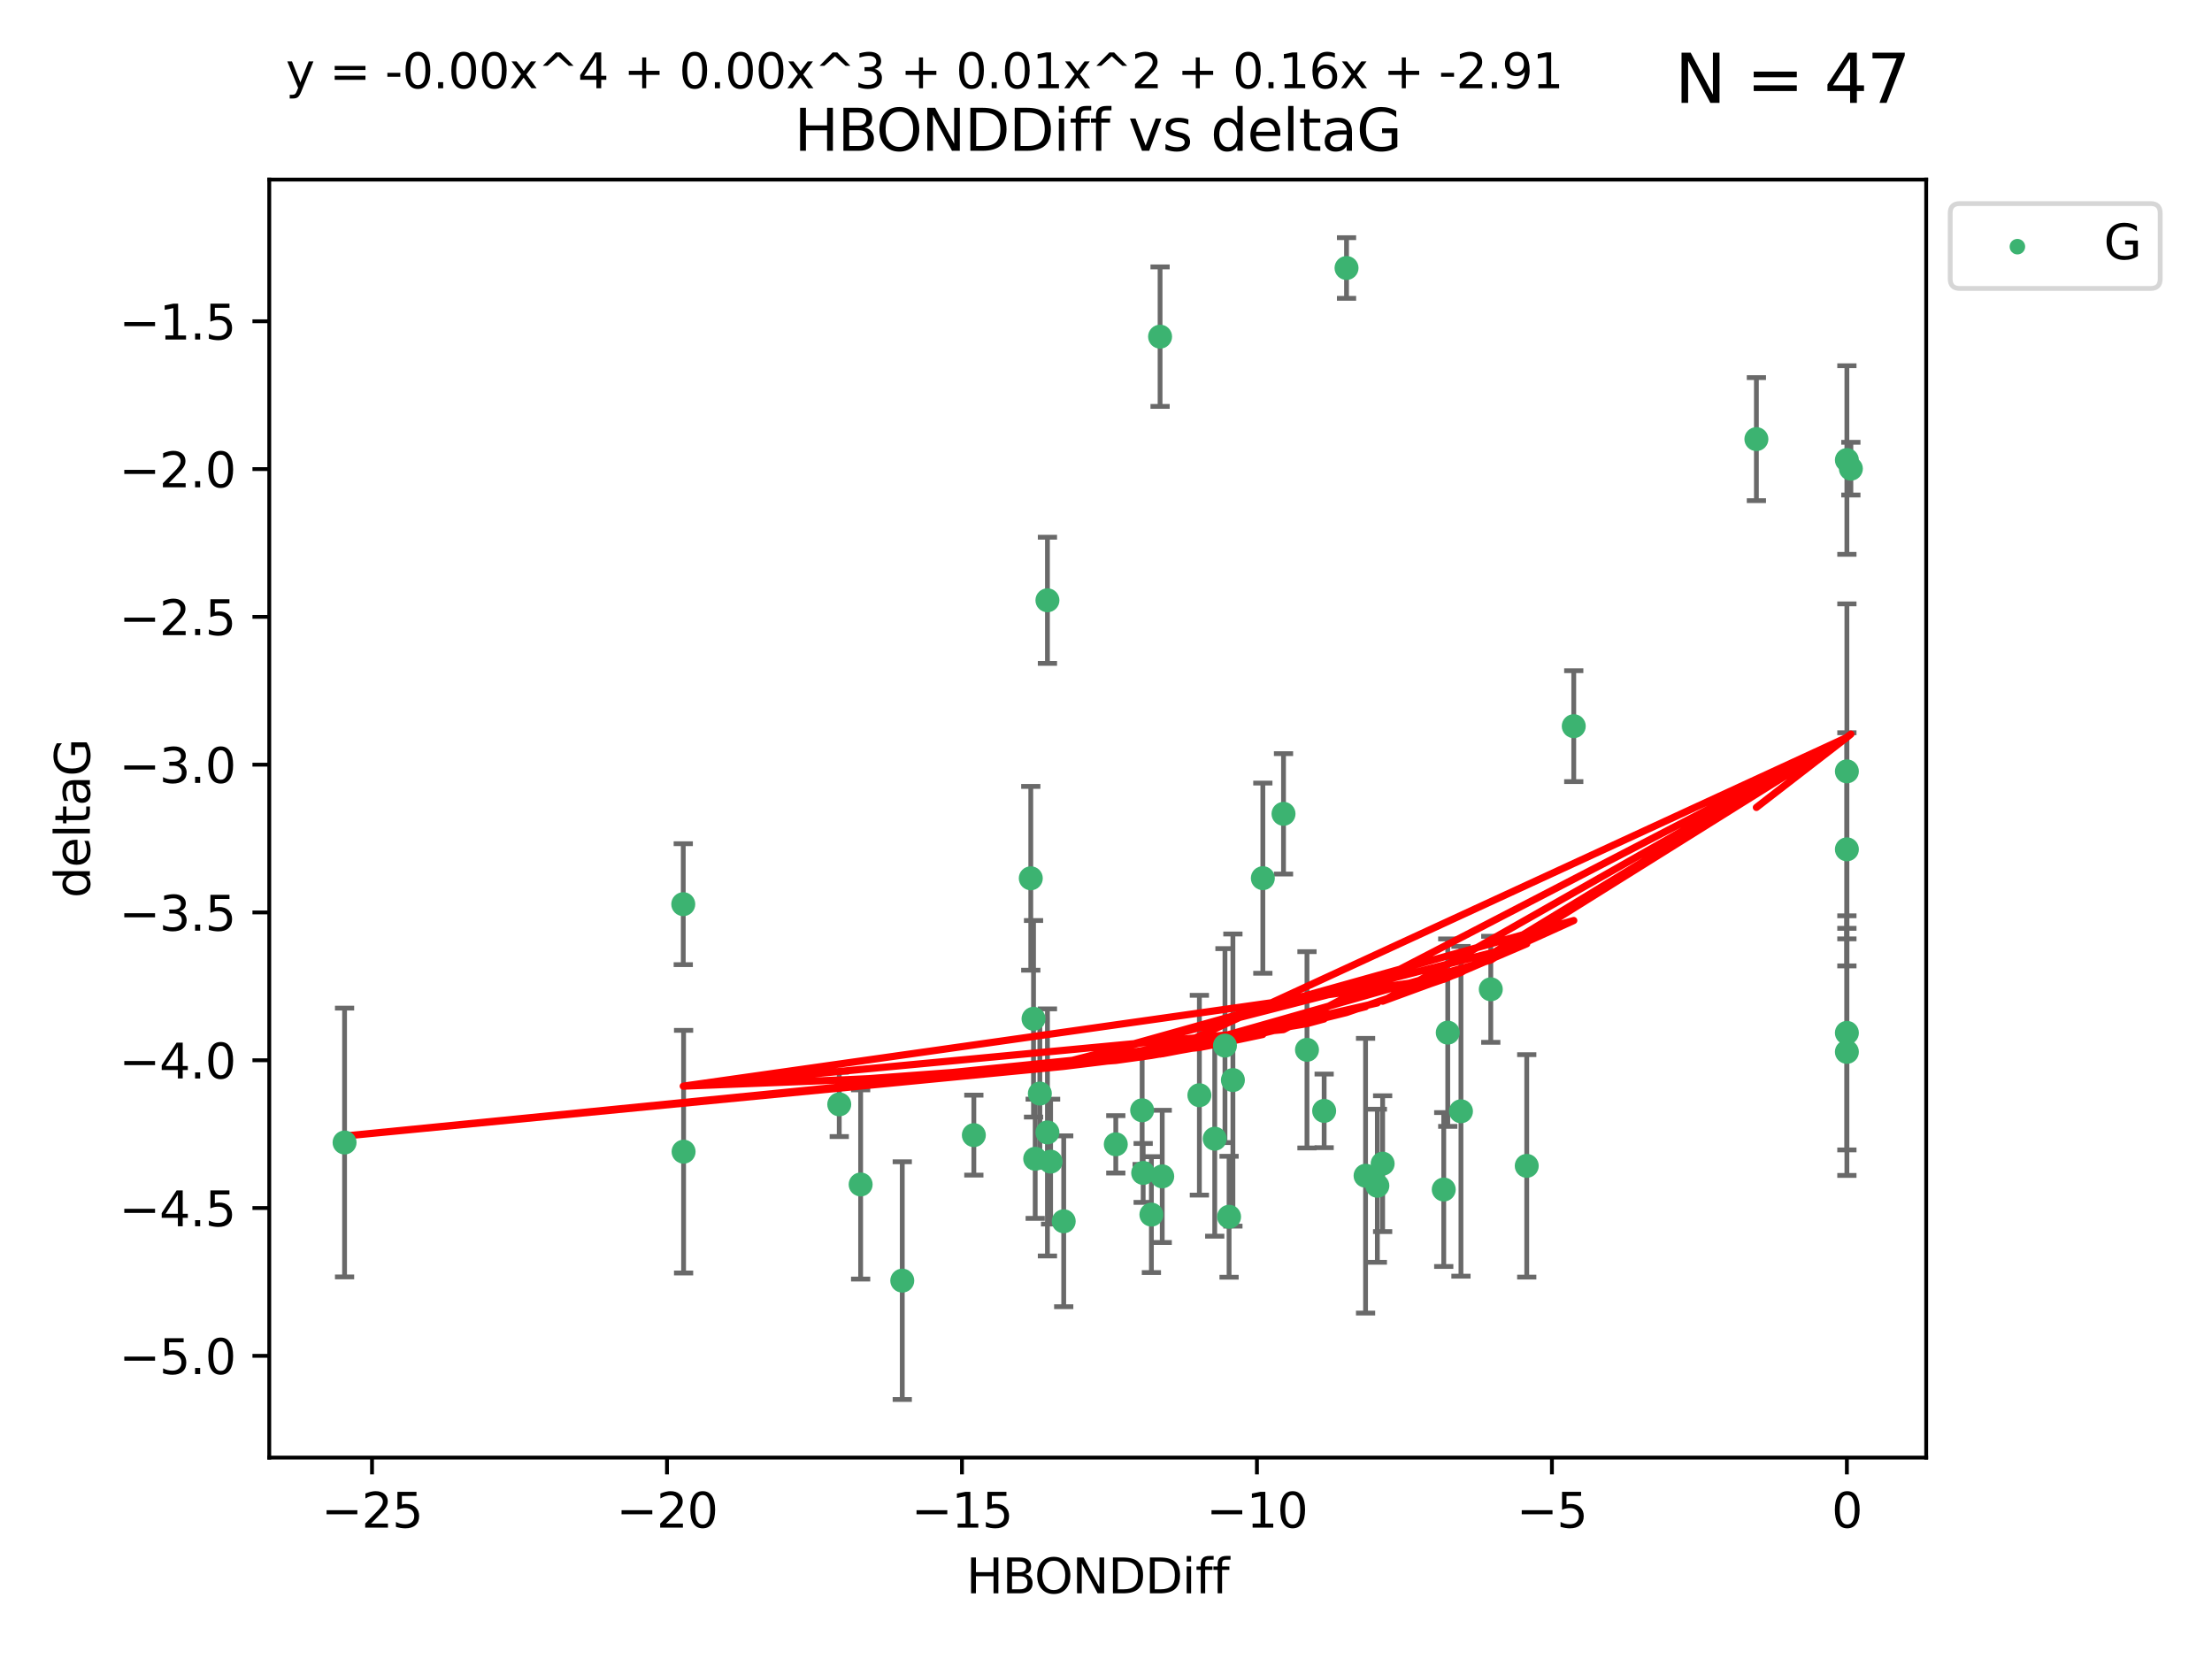 <?xml version="1.0" encoding="utf-8" standalone="no"?>
<!DOCTYPE svg PUBLIC "-//W3C//DTD SVG 1.1//EN"
  "http://www.w3.org/Graphics/SVG/1.1/DTD/svg11.dtd">
<svg xmlns:xlink="http://www.w3.org/1999/xlink" width="460.8pt" height="345.6pt" viewBox="0 0 460.8 345.6" xmlns="http://www.w3.org/2000/svg" version="1.1">
 <defs>
  <style type="text/css">*{stroke-linejoin: round; stroke-linecap: butt}</style>
 </defs>
 <g id="figure_1">
  <g id="patch_1">
   <path d="M 0 345.6 
L 460.8 345.6 
L 460.8 0 
L 0 0 
z
" style="fill: #ffffff"/>
  </g>
  <g id="axes_1">
   <g id="patch_2">
    <path d="M 56.09 303.64 
L 401.26 303.64 
L 401.26 37.411 
L 56.09 37.411 
z
" style="fill: #ffffff"/>
   </g>
   <g id="PathCollection_1">
    <defs>
     <path id="m443c36ba4a" d="M 0 1.118 
C 0.297 1.118 0.581 1 0.791 0.791 
C 1 0.581 1.118 0.297 1.118 0 
C 1.118 -0.297 1 -0.581 0.791 -0.791 
C 0.581 -1 0.297 -1.118 0 -1.118 
C -0.297 -1.118 -0.581 -1 -0.791 -0.791 
C -1 -0.581 -1.118 -0.297 -1.118 0 
C -1.118 0.297 -1 0.581 -0.791 0.791 
C -0.581 1 -0.297 1.118 0 1.118 
z
" style="stroke: #3cb371"/>
    </defs>
    <g clip-path="url(#p8136214c62)">
     <use xlink:href="#m443c36ba4a" x="179.287" y="246.745" style="fill: #3cb371; stroke: #3cb371"/>
     <use xlink:href="#m443c36ba4a" x="232.439" y="238.382" style="fill: #3cb371; stroke: #3cb371"/>
     <use xlink:href="#m443c36ba4a" x="239.857" y="253.026" style="fill: #3cb371; stroke: #3cb371"/>
     <use xlink:href="#m443c36ba4a" x="256.836" y="224.997" style="fill: #3cb371; stroke: #3cb371"/>
     <use xlink:href="#m443c36ba4a" x="249.853" y="228.154" style="fill: #3cb371; stroke: #3cb371"/>
     <use xlink:href="#m443c36ba4a" x="187.959" y="266.777" style="fill: #3cb371; stroke: #3cb371"/>
     <use xlink:href="#m443c36ba4a" x="142.405" y="239.914" style="fill: #3cb371; stroke: #3cb371"/>
     <use xlink:href="#m443c36ba4a" x="174.831" y="230.056" style="fill: #3cb371; stroke: #3cb371"/>
     <use xlink:href="#m443c36ba4a" x="202.87" y="236.468" style="fill: #3cb371; stroke: #3cb371"/>
     <use xlink:href="#m443c36ba4a" x="71.78" y="238.006" style="fill: #3cb371; stroke: #3cb371"/>
     <use xlink:href="#m443c36ba4a" x="221.591" y="254.415" style="fill: #3cb371; stroke: #3cb371"/>
     <use xlink:href="#m443c36ba4a" x="238.145" y="244.344" style="fill: #3cb371; stroke: #3cb371"/>
     <use xlink:href="#m443c36ba4a" x="286.929" y="247.014" style="fill: #3cb371; stroke: #3cb371"/>
     <use xlink:href="#m443c36ba4a" x="237.93" y="231.295" style="fill: #3cb371; stroke: #3cb371"/>
     <use xlink:href="#m443c36ba4a" x="218.859" y="241.987" style="fill: #3cb371; stroke: #3cb371"/>
     <use xlink:href="#m443c36ba4a" x="253.05" y="237.213" style="fill: #3cb371; stroke: #3cb371"/>
     <use xlink:href="#m443c36ba4a" x="263.072" y="182.939" style="fill: #3cb371; stroke: #3cb371"/>
     <use xlink:href="#m443c36ba4a" x="242.113" y="245.062" style="fill: #3cb371; stroke: #3cb371"/>
     <use xlink:href="#m443c36ba4a" x="284.473" y="244.926" style="fill: #3cb371; stroke: #3cb371"/>
     <use xlink:href="#m443c36ba4a" x="256.039" y="253.472" style="fill: #3cb371; stroke: #3cb371"/>
     <use xlink:href="#m443c36ba4a" x="215.652" y="241.391" style="fill: #3cb371; stroke: #3cb371"/>
     <use xlink:href="#m443c36ba4a" x="275.845" y="231.416" style="fill: #3cb371; stroke: #3cb371"/>
     <use xlink:href="#m443c36ba4a" x="272.268" y="218.696" style="fill: #3cb371; stroke: #3cb371"/>
     <use xlink:href="#m443c36ba4a" x="214.731" y="182.963" style="fill: #3cb371; stroke: #3cb371"/>
     <use xlink:href="#m443c36ba4a" x="218.2" y="235.904" style="fill: #3cb371; stroke: #3cb371"/>
     <use xlink:href="#m443c36ba4a" x="215.304" y="212.231" style="fill: #3cb371; stroke: #3cb371"/>
     <use xlink:href="#m443c36ba4a" x="218.201" y="125.052" style="fill: #3cb371; stroke: #3cb371"/>
     <use xlink:href="#m443c36ba4a" x="327.842" y="151.274" style="fill: #3cb371; stroke: #3cb371"/>
     <use xlink:href="#m443c36ba4a" x="300.758" y="247.799" style="fill: #3cb371; stroke: #3cb371"/>
     <use xlink:href="#m443c36ba4a" x="318.049" y="242.87" style="fill: #3cb371; stroke: #3cb371"/>
     <use xlink:href="#m443c36ba4a" x="216.619" y="227.812" style="fill: #3cb371; stroke: #3cb371"/>
     <use xlink:href="#m443c36ba4a" x="255.183" y="217.816" style="fill: #3cb371; stroke: #3cb371"/>
     <use xlink:href="#m443c36ba4a" x="280.507" y="55.829" style="fill: #3cb371; stroke: #3cb371"/>
     <use xlink:href="#m443c36ba4a" x="301.595" y="215.117" style="fill: #3cb371; stroke: #3cb371"/>
     <use xlink:href="#m443c36ba4a" x="142.336" y="188.354" style="fill: #3cb371; stroke: #3cb371"/>
     <use xlink:href="#m443c36ba4a" x="267.379" y="169.536" style="fill: #3cb371; stroke: #3cb371"/>
     <use xlink:href="#m443c36ba4a" x="384.741" y="176.929" style="fill: #3cb371; stroke: #3cb371"/>
     <use xlink:href="#m443c36ba4a" x="241.666" y="70.129" style="fill: #3cb371; stroke: #3cb371"/>
     <use xlink:href="#m443c36ba4a" x="310.557" y="206.088" style="fill: #3cb371; stroke: #3cb371"/>
     <use xlink:href="#m443c36ba4a" x="384.741" y="160.69" style="fill: #3cb371; stroke: #3cb371"/>
     <use xlink:href="#m443c36ba4a" x="384.741" y="219.126" style="fill: #3cb371; stroke: #3cb371"/>
     <use xlink:href="#m443c36ba4a" x="288.03" y="242.413" style="fill: #3cb371; stroke: #3cb371"/>
     <use xlink:href="#m443c36ba4a" x="304.344" y="231.501" style="fill: #3cb371; stroke: #3cb371"/>
     <use xlink:href="#m443c36ba4a" x="384.741" y="95.833" style="fill: #3cb371; stroke: #3cb371"/>
     <use xlink:href="#m443c36ba4a" x="365.889" y="91.477" style="fill: #3cb371; stroke: #3cb371"/>
     <use xlink:href="#m443c36ba4a" x="385.57" y="97.633" style="fill: #3cb371; stroke: #3cb371"/>
     <use xlink:href="#m443c36ba4a" x="384.741" y="215.164" style="fill: #3cb371; stroke: #3cb371"/>
    </g>
   </g>
   <g id="matplotlib.axis_1">
    <g id="xtick_1">
     <g id="line2d_1">
      <defs>
       <path id="m50c5a84813" d="M 0 0 
L 0 3.5 
" style="stroke: #000000; stroke-width: 0.8"/>
      </defs>
      <g>
       <use xlink:href="#m50c5a84813" x="77.499" y="303.64" style="stroke: #000000; stroke-width: 0.8"/>
      </g>
     </g>
     <g id="text_1">
      <!-- −25 -->
      <g transform="translate(66.947 318.238)scale(0.1 -0.1)">
       <defs>
        <path id="DejaVuSans-2212" d="M 678 2272 
L 4684 2272 
L 4684 1741 
L 678 1741 
L 678 2272 
z
" transform="scale(0.016)"/>
        <path id="DejaVuSans-32" d="M 1228 531 
L 3431 531 
L 3431 0 
L 469 0 
L 469 531 
Q 828 903 1448 1529 
Q 2069 2156 2228 2338 
Q 2531 2678 2651 2914 
Q 2772 3150 2772 3378 
Q 2772 3750 2511 3984 
Q 2250 4219 1831 4219 
Q 1534 4219 1204 4116 
Q 875 4013 500 3803 
L 500 4441 
Q 881 4594 1212 4672 
Q 1544 4750 1819 4750 
Q 2544 4750 2975 4387 
Q 3406 4025 3406 3419 
Q 3406 3131 3298 2873 
Q 3191 2616 2906 2266 
Q 2828 2175 2409 1742 
Q 1991 1309 1228 531 
z
" transform="scale(0.016)"/>
        <path id="DejaVuSans-35" d="M 691 4666 
L 3169 4666 
L 3169 4134 
L 1269 4134 
L 1269 2991 
Q 1406 3038 1543 3061 
Q 1681 3084 1819 3084 
Q 2600 3084 3056 2656 
Q 3513 2228 3513 1497 
Q 3513 744 3044 326 
Q 2575 -91 1722 -91 
Q 1428 -91 1123 -41 
Q 819 9 494 109 
L 494 744 
Q 775 591 1075 516 
Q 1375 441 1709 441 
Q 2250 441 2565 725 
Q 2881 1009 2881 1497 
Q 2881 1984 2565 2268 
Q 2250 2553 1709 2553 
Q 1456 2553 1204 2497 
Q 953 2441 691 2322 
L 691 4666 
z
" transform="scale(0.016)"/>
       </defs>
       <use xlink:href="#DejaVuSans-2212"/>
       <use xlink:href="#DejaVuSans-32" x="83.789"/>
       <use xlink:href="#DejaVuSans-35" x="147.412"/>
      </g>
     </g>
    </g>
    <g id="xtick_2">
     <g id="line2d_2">
      <g>
       <use xlink:href="#m50c5a84813" x="138.948" y="303.64" style="stroke: #000000; stroke-width: 0.8"/>
      </g>
     </g>
     <g id="text_2">
      <!-- −20 -->
      <g transform="translate(128.395 318.238)scale(0.1 -0.1)">
       <defs>
        <path id="DejaVuSans-30" d="M 2034 4250 
Q 1547 4250 1301 3770 
Q 1056 3291 1056 2328 
Q 1056 1369 1301 889 
Q 1547 409 2034 409 
Q 2525 409 2770 889 
Q 3016 1369 3016 2328 
Q 3016 3291 2770 3770 
Q 2525 4250 2034 4250 
z
M 2034 4750 
Q 2819 4750 3233 4129 
Q 3647 3509 3647 2328 
Q 3647 1150 3233 529 
Q 2819 -91 2034 -91 
Q 1250 -91 836 529 
Q 422 1150 422 2328 
Q 422 3509 836 4129 
Q 1250 4750 2034 4750 
z
" transform="scale(0.016)"/>
       </defs>
       <use xlink:href="#DejaVuSans-2212"/>
       <use xlink:href="#DejaVuSans-32" x="83.789"/>
       <use xlink:href="#DejaVuSans-30" x="147.412"/>
      </g>
     </g>
    </g>
    <g id="xtick_3">
     <g id="line2d_3">
      <g>
       <use xlink:href="#m50c5a84813" x="200.396" y="303.64" style="stroke: #000000; stroke-width: 0.8"/>
      </g>
     </g>
     <g id="text_3">
      <!-- −15 -->
      <g transform="translate(189.844 318.238)scale(0.1 -0.1)">
       <defs>
        <path id="DejaVuSans-31" d="M 794 531 
L 1825 531 
L 1825 4091 
L 703 3866 
L 703 4441 
L 1819 4666 
L 2450 4666 
L 2450 531 
L 3481 531 
L 3481 0 
L 794 0 
L 794 531 
z
" transform="scale(0.016)"/>
       </defs>
       <use xlink:href="#DejaVuSans-2212"/>
       <use xlink:href="#DejaVuSans-31" x="83.789"/>
       <use xlink:href="#DejaVuSans-35" x="147.412"/>
      </g>
     </g>
    </g>
    <g id="xtick_4">
     <g id="line2d_4">
      <g>
       <use xlink:href="#m50c5a84813" x="261.844" y="303.64" style="stroke: #000000; stroke-width: 0.8"/>
      </g>
     </g>
     <g id="text_4">
      <!-- −10 -->
      <g transform="translate(251.292 318.238)scale(0.1 -0.1)">
       <use xlink:href="#DejaVuSans-2212"/>
       <use xlink:href="#DejaVuSans-31" x="83.789"/>
       <use xlink:href="#DejaVuSans-30" x="147.412"/>
      </g>
     </g>
    </g>
    <g id="xtick_5">
     <g id="line2d_5">
      <g>
       <use xlink:href="#m50c5a84813" x="323.293" y="303.64" style="stroke: #000000; stroke-width: 0.8"/>
      </g>
     </g>
     <g id="text_5">
      <!-- −5 -->
      <g transform="translate(315.921 318.238)scale(0.1 -0.1)">
       <use xlink:href="#DejaVuSans-2212"/>
       <use xlink:href="#DejaVuSans-35" x="83.789"/>
      </g>
     </g>
    </g>
    <g id="xtick_6">
     <g id="line2d_6">
      <g>
       <use xlink:href="#m50c5a84813" x="384.741" y="303.64" style="stroke: #000000; stroke-width: 0.8"/>
      </g>
     </g>
     <g id="text_6">
      <!-- 0 -->
      <g transform="translate(381.56 318.238)scale(0.1 -0.1)">
       <use xlink:href="#DejaVuSans-30"/>
      </g>
     </g>
    </g>
    <g id="text_7">
     <!-- HBONDDiff -->
     <g transform="translate(201.286 331.917)scale(0.1 -0.1)">
      <defs>
       <path id="DejaVuSans-48" d="M 628 4666 
L 1259 4666 
L 1259 2753 
L 3553 2753 
L 3553 4666 
L 4184 4666 
L 4184 0 
L 3553 0 
L 3553 2222 
L 1259 2222 
L 1259 0 
L 628 0 
L 628 4666 
z
" transform="scale(0.016)"/>
       <path id="DejaVuSans-42" d="M 1259 2228 
L 1259 519 
L 2272 519 
Q 2781 519 3026 730 
Q 3272 941 3272 1375 
Q 3272 1813 3026 2020 
Q 2781 2228 2272 2228 
L 1259 2228 
z
M 1259 4147 
L 1259 2741 
L 2194 2741 
Q 2656 2741 2882 2914 
Q 3109 3088 3109 3444 
Q 3109 3797 2882 3972 
Q 2656 4147 2194 4147 
L 1259 4147 
z
M 628 4666 
L 2241 4666 
Q 2963 4666 3353 4366 
Q 3744 4066 3744 3513 
Q 3744 3084 3544 2831 
Q 3344 2578 2956 2516 
Q 3422 2416 3680 2098 
Q 3938 1781 3938 1306 
Q 3938 681 3513 340 
Q 3088 0 2303 0 
L 628 0 
L 628 4666 
z
" transform="scale(0.016)"/>
       <path id="DejaVuSans-4f" d="M 2522 4238 
Q 1834 4238 1429 3725 
Q 1025 3213 1025 2328 
Q 1025 1447 1429 934 
Q 1834 422 2522 422 
Q 3209 422 3611 934 
Q 4013 1447 4013 2328 
Q 4013 3213 3611 3725 
Q 3209 4238 2522 4238 
z
M 2522 4750 
Q 3503 4750 4090 4092 
Q 4678 3434 4678 2328 
Q 4678 1225 4090 567 
Q 3503 -91 2522 -91 
Q 1538 -91 948 565 
Q 359 1222 359 2328 
Q 359 3434 948 4092 
Q 1538 4750 2522 4750 
z
" transform="scale(0.016)"/>
       <path id="DejaVuSans-4e" d="M 628 4666 
L 1478 4666 
L 3547 763 
L 3547 4666 
L 4159 4666 
L 4159 0 
L 3309 0 
L 1241 3903 
L 1241 0 
L 628 0 
L 628 4666 
z
" transform="scale(0.016)"/>
       <path id="DejaVuSans-44" d="M 1259 4147 
L 1259 519 
L 2022 519 
Q 2988 519 3436 956 
Q 3884 1394 3884 2338 
Q 3884 3275 3436 3711 
Q 2988 4147 2022 4147 
L 1259 4147 
z
M 628 4666 
L 1925 4666 
Q 3281 4666 3915 4102 
Q 4550 3538 4550 2338 
Q 4550 1131 3912 565 
Q 3275 0 1925 0 
L 628 0 
L 628 4666 
z
" transform="scale(0.016)"/>
       <path id="DejaVuSans-69" d="M 603 3500 
L 1178 3500 
L 1178 0 
L 603 0 
L 603 3500 
z
M 603 4863 
L 1178 4863 
L 1178 4134 
L 603 4134 
L 603 4863 
z
" transform="scale(0.016)"/>
       <path id="DejaVuSans-66" d="M 2375 4863 
L 2375 4384 
L 1825 4384 
Q 1516 4384 1395 4259 
Q 1275 4134 1275 3809 
L 1275 3500 
L 2222 3500 
L 2222 3053 
L 1275 3053 
L 1275 0 
L 697 0 
L 697 3053 
L 147 3053 
L 147 3500 
L 697 3500 
L 697 3744 
Q 697 4328 969 4595 
Q 1241 4863 1831 4863 
L 2375 4863 
z
" transform="scale(0.016)"/>
      </defs>
      <use xlink:href="#DejaVuSans-48"/>
      <use xlink:href="#DejaVuSans-42" x="75.195"/>
      <use xlink:href="#DejaVuSans-4f" x="142.049"/>
      <use xlink:href="#DejaVuSans-4e" x="220.76"/>
      <use xlink:href="#DejaVuSans-44" x="295.564"/>
      <use xlink:href="#DejaVuSans-44" x="372.566"/>
      <use xlink:href="#DejaVuSans-69" x="449.568"/>
      <use xlink:href="#DejaVuSans-66" x="477.352"/>
      <use xlink:href="#DejaVuSans-66" x="512.557"/>
     </g>
    </g>
   </g>
   <g id="matplotlib.axis_2">
    <g id="ytick_1">
     <g id="line2d_7">
      <defs>
       <path id="m3694e9aafd" d="M 0 0 
L -3.5 0 
" style="stroke: #000000; stroke-width: 0.8"/>
      </defs>
      <g>
       <use xlink:href="#m3694e9aafd" x="56.09" y="282.441" style="stroke: #000000; stroke-width: 0.8"/>
      </g>
     </g>
     <g id="text_8">
      <!-- −5.0 -->
      <g transform="translate(24.807 286.24)scale(0.1 -0.1)">
       <defs>
        <path id="DejaVuSans-2e" d="M 684 794 
L 1344 794 
L 1344 0 
L 684 0 
L 684 794 
z
" transform="scale(0.016)"/>
       </defs>
       <use xlink:href="#DejaVuSans-2212"/>
       <use xlink:href="#DejaVuSans-35" x="83.789"/>
       <use xlink:href="#DejaVuSans-2e" x="147.412"/>
       <use xlink:href="#DejaVuSans-30" x="179.199"/>
      </g>
     </g>
    </g>
    <g id="ytick_2">
     <g id="line2d_8">
      <g>
       <use xlink:href="#m3694e9aafd" x="56.09" y="251.653" style="stroke: #000000; stroke-width: 0.8"/>
      </g>
     </g>
     <g id="text_9">
      <!-- −4.5 -->
      <g transform="translate(24.807 255.453)scale(0.1 -0.1)">
       <defs>
        <path id="DejaVuSans-34" d="M 2419 4116 
L 825 1625 
L 2419 1625 
L 2419 4116 
z
M 2253 4666 
L 3047 4666 
L 3047 1625 
L 3713 1625 
L 3713 1100 
L 3047 1100 
L 3047 0 
L 2419 0 
L 2419 1100 
L 313 1100 
L 313 1709 
L 2253 4666 
z
" transform="scale(0.016)"/>
       </defs>
       <use xlink:href="#DejaVuSans-2212"/>
       <use xlink:href="#DejaVuSans-34" x="83.789"/>
       <use xlink:href="#DejaVuSans-2e" x="147.412"/>
       <use xlink:href="#DejaVuSans-35" x="179.199"/>
      </g>
     </g>
    </g>
    <g id="ytick_3">
     <g id="line2d_9">
      <g>
       <use xlink:href="#m3694e9aafd" x="56.09" y="220.866" style="stroke: #000000; stroke-width: 0.8"/>
      </g>
     </g>
     <g id="text_10">
      <!-- −4.0 -->
      <g transform="translate(24.807 224.665)scale(0.1 -0.1)">
       <use xlink:href="#DejaVuSans-2212"/>
       <use xlink:href="#DejaVuSans-34" x="83.789"/>
       <use xlink:href="#DejaVuSans-2e" x="147.412"/>
       <use xlink:href="#DejaVuSans-30" x="179.199"/>
      </g>
     </g>
    </g>
    <g id="ytick_4">
     <g id="line2d_10">
      <g>
       <use xlink:href="#m3694e9aafd" x="56.09" y="190.079" style="stroke: #000000; stroke-width: 0.8"/>
      </g>
     </g>
     <g id="text_11">
      <!-- −3.5 -->
      <g transform="translate(24.807 193.878)scale(0.1 -0.1)">
       <defs>
        <path id="DejaVuSans-33" d="M 2597 2516 
Q 3050 2419 3304 2112 
Q 3559 1806 3559 1356 
Q 3559 666 3084 287 
Q 2609 -91 1734 -91 
Q 1441 -91 1130 -33 
Q 819 25 488 141 
L 488 750 
Q 750 597 1062 519 
Q 1375 441 1716 441 
Q 2309 441 2620 675 
Q 2931 909 2931 1356 
Q 2931 1769 2642 2001 
Q 2353 2234 1838 2234 
L 1294 2234 
L 1294 2753 
L 1863 2753 
Q 2328 2753 2575 2939 
Q 2822 3125 2822 3475 
Q 2822 3834 2567 4026 
Q 2313 4219 1838 4219 
Q 1578 4219 1281 4162 
Q 984 4106 628 3988 
L 628 4550 
Q 988 4650 1302 4700 
Q 1616 4750 1894 4750 
Q 2613 4750 3031 4423 
Q 3450 4097 3450 3541 
Q 3450 3153 3228 2886 
Q 3006 2619 2597 2516 
z
" transform="scale(0.016)"/>
       </defs>
       <use xlink:href="#DejaVuSans-2212"/>
       <use xlink:href="#DejaVuSans-33" x="83.789"/>
       <use xlink:href="#DejaVuSans-2e" x="147.412"/>
       <use xlink:href="#DejaVuSans-35" x="179.199"/>
      </g>
     </g>
    </g>
    <g id="ytick_5">
     <g id="line2d_11">
      <g>
       <use xlink:href="#m3694e9aafd" x="56.09" y="159.292" style="stroke: #000000; stroke-width: 0.8"/>
      </g>
     </g>
     <g id="text_12">
      <!-- −3.0 -->
      <g transform="translate(24.807 163.091)scale(0.1 -0.1)">
       <use xlink:href="#DejaVuSans-2212"/>
       <use xlink:href="#DejaVuSans-33" x="83.789"/>
       <use xlink:href="#DejaVuSans-2e" x="147.412"/>
       <use xlink:href="#DejaVuSans-30" x="179.199"/>
      </g>
     </g>
    </g>
    <g id="ytick_6">
     <g id="line2d_12">
      <g>
       <use xlink:href="#m3694e9aafd" x="56.09" y="128.505" style="stroke: #000000; stroke-width: 0.8"/>
      </g>
     </g>
     <g id="text_13">
      <!-- −2.5 -->
      <g transform="translate(24.807 132.304)scale(0.1 -0.1)">
       <use xlink:href="#DejaVuSans-2212"/>
       <use xlink:href="#DejaVuSans-32" x="83.789"/>
       <use xlink:href="#DejaVuSans-2e" x="147.412"/>
       <use xlink:href="#DejaVuSans-35" x="179.199"/>
      </g>
     </g>
    </g>
    <g id="ytick_7">
     <g id="line2d_13">
      <g>
       <use xlink:href="#m3694e9aafd" x="56.09" y="97.718" style="stroke: #000000; stroke-width: 0.8"/>
      </g>
     </g>
     <g id="text_14">
      <!-- −2.0 -->
      <g transform="translate(24.807 101.517)scale(0.1 -0.1)">
       <use xlink:href="#DejaVuSans-2212"/>
       <use xlink:href="#DejaVuSans-32" x="83.789"/>
       <use xlink:href="#DejaVuSans-2e" x="147.412"/>
       <use xlink:href="#DejaVuSans-30" x="179.199"/>
      </g>
     </g>
    </g>
    <g id="ytick_8">
     <g id="line2d_14">
      <g>
       <use xlink:href="#m3694e9aafd" x="56.09" y="66.931" style="stroke: #000000; stroke-width: 0.8"/>
      </g>
     </g>
     <g id="text_15">
      <!-- −1.5 -->
      <g transform="translate(24.807 70.73)scale(0.1 -0.1)">
       <use xlink:href="#DejaVuSans-2212"/>
       <use xlink:href="#DejaVuSans-31" x="83.789"/>
       <use xlink:href="#DejaVuSans-2e" x="147.412"/>
       <use xlink:href="#DejaVuSans-35" x="179.199"/>
      </g>
     </g>
    </g>
    <g id="text_16">
     <!-- deltaG -->
     <g transform="translate(18.727 187.064)rotate(-90)scale(0.1 -0.1)">
      <defs>
       <path id="DejaVuSans-64" d="M 2906 2969 
L 2906 4863 
L 3481 4863 
L 3481 0 
L 2906 0 
L 2906 525 
Q 2725 213 2448 61 
Q 2172 -91 1784 -91 
Q 1150 -91 751 415 
Q 353 922 353 1747 
Q 353 2572 751 3078 
Q 1150 3584 1784 3584 
Q 2172 3584 2448 3432 
Q 2725 3281 2906 2969 
z
M 947 1747 
Q 947 1113 1208 752 
Q 1469 391 1925 391 
Q 2381 391 2643 752 
Q 2906 1113 2906 1747 
Q 2906 2381 2643 2742 
Q 2381 3103 1925 3103 
Q 1469 3103 1208 2742 
Q 947 2381 947 1747 
z
" transform="scale(0.016)"/>
       <path id="DejaVuSans-65" d="M 3597 1894 
L 3597 1613 
L 953 1613 
Q 991 1019 1311 708 
Q 1631 397 2203 397 
Q 2534 397 2845 478 
Q 3156 559 3463 722 
L 3463 178 
Q 3153 47 2828 -22 
Q 2503 -91 2169 -91 
Q 1331 -91 842 396 
Q 353 884 353 1716 
Q 353 2575 817 3079 
Q 1281 3584 2069 3584 
Q 2775 3584 3186 3129 
Q 3597 2675 3597 1894 
z
M 3022 2063 
Q 3016 2534 2758 2815 
Q 2500 3097 2075 3097 
Q 1594 3097 1305 2825 
Q 1016 2553 972 2059 
L 3022 2063 
z
" transform="scale(0.016)"/>
       <path id="DejaVuSans-6c" d="M 603 4863 
L 1178 4863 
L 1178 0 
L 603 0 
L 603 4863 
z
" transform="scale(0.016)"/>
       <path id="DejaVuSans-74" d="M 1172 4494 
L 1172 3500 
L 2356 3500 
L 2356 3053 
L 1172 3053 
L 1172 1153 
Q 1172 725 1289 603 
Q 1406 481 1766 481 
L 2356 481 
L 2356 0 
L 1766 0 
Q 1100 0 847 248 
Q 594 497 594 1153 
L 594 3053 
L 172 3053 
L 172 3500 
L 594 3500 
L 594 4494 
L 1172 4494 
z
" transform="scale(0.016)"/>
       <path id="DejaVuSans-61" d="M 2194 1759 
Q 1497 1759 1228 1600 
Q 959 1441 959 1056 
Q 959 750 1161 570 
Q 1363 391 1709 391 
Q 2188 391 2477 730 
Q 2766 1069 2766 1631 
L 2766 1759 
L 2194 1759 
z
M 3341 1997 
L 3341 0 
L 2766 0 
L 2766 531 
Q 2569 213 2275 61 
Q 1981 -91 1556 -91 
Q 1019 -91 701 211 
Q 384 513 384 1019 
Q 384 1609 779 1909 
Q 1175 2209 1959 2209 
L 2766 2209 
L 2766 2266 
Q 2766 2663 2505 2880 
Q 2244 3097 1772 3097 
Q 1472 3097 1187 3025 
Q 903 2953 641 2809 
L 641 3341 
Q 956 3463 1253 3523 
Q 1550 3584 1831 3584 
Q 2591 3584 2966 3190 
Q 3341 2797 3341 1997 
z
" transform="scale(0.016)"/>
       <path id="DejaVuSans-47" d="M 3809 666 
L 3809 1919 
L 2778 1919 
L 2778 2438 
L 4434 2438 
L 4434 434 
Q 4069 175 3628 42 
Q 3188 -91 2688 -91 
Q 1594 -91 976 548 
Q 359 1188 359 2328 
Q 359 3472 976 4111 
Q 1594 4750 2688 4750 
Q 3144 4750 3555 4637 
Q 3966 4525 4313 4306 
L 4313 3634 
Q 3963 3931 3569 4081 
Q 3175 4231 2741 4231 
Q 1884 4231 1454 3753 
Q 1025 3275 1025 2328 
Q 1025 1384 1454 906 
Q 1884 428 2741 428 
Q 3075 428 3337 486 
Q 3600 544 3809 666 
z
" transform="scale(0.016)"/>
      </defs>
      <use xlink:href="#DejaVuSans-64"/>
      <use xlink:href="#DejaVuSans-65" x="63.477"/>
      <use xlink:href="#DejaVuSans-6c" x="125"/>
      <use xlink:href="#DejaVuSans-74" x="152.783"/>
      <use xlink:href="#DejaVuSans-61" x="191.992"/>
      <use xlink:href="#DejaVuSans-47" x="253.271"/>
     </g>
    </g>
   </g>
   <g id="LineCollection_1">
    <path d="M 179.287 266.451 
L 179.287 227.04 
" clip-path="url(#p8136214c62)" style="fill: none; stroke: #696969"/>
    <path d="M 232.439 244.358 
L 232.439 232.406 
" clip-path="url(#p8136214c62)" style="fill: none; stroke: #696969"/>
    <path d="M 239.857 265.097 
L 239.857 240.954 
" clip-path="url(#p8136214c62)" style="fill: none; stroke: #696969"/>
    <path d="M 256.836 255.425 
L 256.836 194.569 
" clip-path="url(#p8136214c62)" style="fill: none; stroke: #696969"/>
    <path d="M 249.853 248.964 
L 249.853 207.344 
" clip-path="url(#p8136214c62)" style="fill: none; stroke: #696969"/>
    <path d="M 187.959 291.539 
L 187.959 242.014 
" clip-path="url(#p8136214c62)" style="fill: none; stroke: #696969"/>
    <path d="M 142.405 265.189 
L 142.405 214.639 
" clip-path="url(#p8136214c62)" style="fill: none; stroke: #696969"/>
    <path d="M 174.831 236.764 
L 174.831 223.348 
" clip-path="url(#p8136214c62)" style="fill: none; stroke: #696969"/>
    <path d="M 202.87 244.796 
L 202.87 228.14 
" clip-path="url(#p8136214c62)" style="fill: none; stroke: #696969"/>
    <path d="M 71.78 266.003 
L 71.78 210.009 
" clip-path="url(#p8136214c62)" style="fill: none; stroke: #696969"/>
    <path d="M 221.591 272.21 
L 221.591 236.619 
" clip-path="url(#p8136214c62)" style="fill: none; stroke: #696969"/>
    <path d="M 238.145 250.48 
L 238.145 238.208 
" clip-path="url(#p8136214c62)" style="fill: none; stroke: #696969"/>
    <path d="M 286.929 262.957 
L 286.929 231.07 
" clip-path="url(#p8136214c62)" style="fill: none; stroke: #696969"/>
    <path d="M 237.93 242.575 
L 237.93 220.015 
" clip-path="url(#p8136214c62)" style="fill: none; stroke: #696969"/>
    <path d="M 218.859 254.991 
L 218.859 228.984 
" clip-path="url(#p8136214c62)" style="fill: none; stroke: #696969"/>
    <path d="M 253.05 257.518 
L 253.05 216.908 
" clip-path="url(#p8136214c62)" style="fill: none; stroke: #696969"/>
    <path d="M 263.072 202.746 
L 263.072 163.133 
" clip-path="url(#p8136214c62)" style="fill: none; stroke: #696969"/>
    <path d="M 242.113 258.833 
L 242.113 231.292 
" clip-path="url(#p8136214c62)" style="fill: none; stroke: #696969"/>
    <path d="M 284.473 273.541 
L 284.473 216.312 
" clip-path="url(#p8136214c62)" style="fill: none; stroke: #696969"/>
    <path d="M 256.039 266.067 
L 256.039 240.878 
" clip-path="url(#p8136214c62)" style="fill: none; stroke: #696969"/>
    <path d="M 215.652 253.807 
L 215.652 228.975 
" clip-path="url(#p8136214c62)" style="fill: none; stroke: #696969"/>
    <path d="M 275.845 239.083 
L 275.845 223.75 
" clip-path="url(#p8136214c62)" style="fill: none; stroke: #696969"/>
    <path d="M 272.268 239.141 
L 272.268 198.25 
" clip-path="url(#p8136214c62)" style="fill: none; stroke: #696969"/>
    <path d="M 214.731 202.105 
L 214.731 163.822 
" clip-path="url(#p8136214c62)" style="fill: none; stroke: #696969"/>
    <path d="M 218.2 261.644 
L 218.2 210.164 
" clip-path="url(#p8136214c62)" style="fill: none; stroke: #696969"/>
    <path d="M 215.304 232.703 
L 215.304 191.759 
" clip-path="url(#p8136214c62)" style="fill: none; stroke: #696969"/>
    <path d="M 218.201 138.19 
L 218.201 111.914 
" clip-path="url(#p8136214c62)" style="fill: none; stroke: #696969"/>
    <path d="M 327.842 162.823 
L 327.842 139.725 
" clip-path="url(#p8136214c62)" style="fill: none; stroke: #696969"/>
    <path d="M 300.758 263.828 
L 300.758 231.771 
" clip-path="url(#p8136214c62)" style="fill: none; stroke: #696969"/>
    <path d="M 318.049 266.038 
L 318.049 219.701 
" clip-path="url(#p8136214c62)" style="fill: none; stroke: #696969"/>
    <path d="M 216.619 243.143 
L 216.619 212.481 
" clip-path="url(#p8136214c62)" style="fill: none; stroke: #696969"/>
    <path d="M 255.183 238.017 
L 255.183 197.615 
" clip-path="url(#p8136214c62)" style="fill: none; stroke: #696969"/>
    <path d="M 280.507 62.145 
L 280.507 49.513 
" clip-path="url(#p8136214c62)" style="fill: none; stroke: #696969"/>
    <path d="M 301.595 234.643 
L 301.595 195.592 
" clip-path="url(#p8136214c62)" style="fill: none; stroke: #696969"/>
    <path d="M 142.336 200.949 
L 142.336 175.759 
" clip-path="url(#p8136214c62)" style="fill: none; stroke: #696969"/>
    <path d="M 267.379 182.074 
L 267.379 156.998 
" clip-path="url(#p8136214c62)" style="fill: none; stroke: #696969"/>
    <path d="M 384.741 201.217 
L 384.741 152.642 
" clip-path="url(#p8136214c62)" style="fill: none; stroke: #696969"/>
    <path d="M 241.666 84.656 
L 241.666 55.601 
" clip-path="url(#p8136214c62)" style="fill: none; stroke: #696969"/>
    <path d="M 310.557 217.131 
L 310.557 195.046 
" clip-path="url(#p8136214c62)" style="fill: none; stroke: #696969"/>
    <path d="M 384.741 195.58 
L 384.741 125.8 
" clip-path="url(#p8136214c62)" style="fill: none; stroke: #696969"/>
    <path d="M 384.741 244.865 
L 384.741 193.387 
" clip-path="url(#p8136214c62)" style="fill: none; stroke: #696969"/>
    <path d="M 288.03 256.56 
L 288.03 228.266 
" clip-path="url(#p8136214c62)" style="fill: none; stroke: #696969"/>
    <path d="M 304.344 265.85 
L 304.344 197.152 
" clip-path="url(#p8136214c62)" style="fill: none; stroke: #696969"/>
    <path d="M 384.741 115.477 
L 384.741 76.189 
" clip-path="url(#p8136214c62)" style="fill: none; stroke: #696969"/>
    <path d="M 365.889 104.293 
L 365.889 78.662 
" clip-path="url(#p8136214c62)" style="fill: none; stroke: #696969"/>
    <path d="M 385.57 103.12 
L 385.57 92.145 
" clip-path="url(#p8136214c62)" style="fill: none; stroke: #696969"/>
    <path d="M 384.741 239.548 
L 384.741 190.781 
" clip-path="url(#p8136214c62)" style="fill: none; stroke: #696969"/>
   </g>
   <g id="line2d_15">
    <defs>
     <path id="mab36521a48" d="M 2 0 
L -2 -0 
" style="stroke: #696969"/>
    </defs>
    <g clip-path="url(#p8136214c62)">
     <use xlink:href="#mab36521a48" x="179.287" y="266.451" style="fill: #696969; stroke: #696969"/>
     <use xlink:href="#mab36521a48" x="232.439" y="244.358" style="fill: #696969; stroke: #696969"/>
     <use xlink:href="#mab36521a48" x="239.857" y="265.097" style="fill: #696969; stroke: #696969"/>
     <use xlink:href="#mab36521a48" x="256.836" y="255.425" style="fill: #696969; stroke: #696969"/>
     <use xlink:href="#mab36521a48" x="249.853" y="248.964" style="fill: #696969; stroke: #696969"/>
     <use xlink:href="#mab36521a48" x="187.959" y="291.539" style="fill: #696969; stroke: #696969"/>
     <use xlink:href="#mab36521a48" x="142.405" y="265.189" style="fill: #696969; stroke: #696969"/>
     <use xlink:href="#mab36521a48" x="174.831" y="236.764" style="fill: #696969; stroke: #696969"/>
     <use xlink:href="#mab36521a48" x="202.87" y="244.796" style="fill: #696969; stroke: #696969"/>
     <use xlink:href="#mab36521a48" x="71.78" y="266.003" style="fill: #696969; stroke: #696969"/>
     <use xlink:href="#mab36521a48" x="221.591" y="272.21" style="fill: #696969; stroke: #696969"/>
     <use xlink:href="#mab36521a48" x="238.145" y="250.48" style="fill: #696969; stroke: #696969"/>
     <use xlink:href="#mab36521a48" x="286.929" y="262.957" style="fill: #696969; stroke: #696969"/>
     <use xlink:href="#mab36521a48" x="237.93" y="242.575" style="fill: #696969; stroke: #696969"/>
     <use xlink:href="#mab36521a48" x="218.859" y="254.991" style="fill: #696969; stroke: #696969"/>
     <use xlink:href="#mab36521a48" x="253.05" y="257.518" style="fill: #696969; stroke: #696969"/>
     <use xlink:href="#mab36521a48" x="263.072" y="202.746" style="fill: #696969; stroke: #696969"/>
     <use xlink:href="#mab36521a48" x="242.113" y="258.833" style="fill: #696969; stroke: #696969"/>
     <use xlink:href="#mab36521a48" x="284.473" y="273.541" style="fill: #696969; stroke: #696969"/>
     <use xlink:href="#mab36521a48" x="256.039" y="266.067" style="fill: #696969; stroke: #696969"/>
     <use xlink:href="#mab36521a48" x="215.652" y="253.807" style="fill: #696969; stroke: #696969"/>
     <use xlink:href="#mab36521a48" x="275.845" y="239.083" style="fill: #696969; stroke: #696969"/>
     <use xlink:href="#mab36521a48" x="272.268" y="239.141" style="fill: #696969; stroke: #696969"/>
     <use xlink:href="#mab36521a48" x="214.731" y="202.105" style="fill: #696969; stroke: #696969"/>
     <use xlink:href="#mab36521a48" x="218.2" y="261.644" style="fill: #696969; stroke: #696969"/>
     <use xlink:href="#mab36521a48" x="215.304" y="232.703" style="fill: #696969; stroke: #696969"/>
     <use xlink:href="#mab36521a48" x="218.201" y="138.19" style="fill: #696969; stroke: #696969"/>
     <use xlink:href="#mab36521a48" x="327.842" y="162.823" style="fill: #696969; stroke: #696969"/>
     <use xlink:href="#mab36521a48" x="300.758" y="263.828" style="fill: #696969; stroke: #696969"/>
     <use xlink:href="#mab36521a48" x="318.049" y="266.038" style="fill: #696969; stroke: #696969"/>
     <use xlink:href="#mab36521a48" x="216.619" y="243.143" style="fill: #696969; stroke: #696969"/>
     <use xlink:href="#mab36521a48" x="255.183" y="238.017" style="fill: #696969; stroke: #696969"/>
     <use xlink:href="#mab36521a48" x="280.507" y="62.145" style="fill: #696969; stroke: #696969"/>
     <use xlink:href="#mab36521a48" x="301.595" y="234.643" style="fill: #696969; stroke: #696969"/>
     <use xlink:href="#mab36521a48" x="142.336" y="200.949" style="fill: #696969; stroke: #696969"/>
     <use xlink:href="#mab36521a48" x="267.379" y="182.074" style="fill: #696969; stroke: #696969"/>
     <use xlink:href="#mab36521a48" x="384.741" y="201.217" style="fill: #696969; stroke: #696969"/>
     <use xlink:href="#mab36521a48" x="241.666" y="84.656" style="fill: #696969; stroke: #696969"/>
     <use xlink:href="#mab36521a48" x="310.557" y="217.131" style="fill: #696969; stroke: #696969"/>
     <use xlink:href="#mab36521a48" x="384.741" y="195.58" style="fill: #696969; stroke: #696969"/>
     <use xlink:href="#mab36521a48" x="384.741" y="244.865" style="fill: #696969; stroke: #696969"/>
     <use xlink:href="#mab36521a48" x="288.03" y="256.56" style="fill: #696969; stroke: #696969"/>
     <use xlink:href="#mab36521a48" x="304.344" y="265.85" style="fill: #696969; stroke: #696969"/>
     <use xlink:href="#mab36521a48" x="384.741" y="115.477" style="fill: #696969; stroke: #696969"/>
     <use xlink:href="#mab36521a48" x="365.889" y="104.293" style="fill: #696969; stroke: #696969"/>
     <use xlink:href="#mab36521a48" x="385.57" y="103.12" style="fill: #696969; stroke: #696969"/>
     <use xlink:href="#mab36521a48" x="384.741" y="239.548" style="fill: #696969; stroke: #696969"/>
    </g>
   </g>
   <g id="line2d_16">
    <g clip-path="url(#p8136214c62)">
     <use xlink:href="#mab36521a48" x="179.287" y="227.04" style="fill: #696969; stroke: #696969"/>
     <use xlink:href="#mab36521a48" x="232.439" y="232.406" style="fill: #696969; stroke: #696969"/>
     <use xlink:href="#mab36521a48" x="239.857" y="240.954" style="fill: #696969; stroke: #696969"/>
     <use xlink:href="#mab36521a48" x="256.836" y="194.569" style="fill: #696969; stroke: #696969"/>
     <use xlink:href="#mab36521a48" x="249.853" y="207.344" style="fill: #696969; stroke: #696969"/>
     <use xlink:href="#mab36521a48" x="187.959" y="242.014" style="fill: #696969; stroke: #696969"/>
     <use xlink:href="#mab36521a48" x="142.405" y="214.639" style="fill: #696969; stroke: #696969"/>
     <use xlink:href="#mab36521a48" x="174.831" y="223.348" style="fill: #696969; stroke: #696969"/>
     <use xlink:href="#mab36521a48" x="202.87" y="228.14" style="fill: #696969; stroke: #696969"/>
     <use xlink:href="#mab36521a48" x="71.78" y="210.009" style="fill: #696969; stroke: #696969"/>
     <use xlink:href="#mab36521a48" x="221.591" y="236.619" style="fill: #696969; stroke: #696969"/>
     <use xlink:href="#mab36521a48" x="238.145" y="238.208" style="fill: #696969; stroke: #696969"/>
     <use xlink:href="#mab36521a48" x="286.929" y="231.07" style="fill: #696969; stroke: #696969"/>
     <use xlink:href="#mab36521a48" x="237.93" y="220.015" style="fill: #696969; stroke: #696969"/>
     <use xlink:href="#mab36521a48" x="218.859" y="228.984" style="fill: #696969; stroke: #696969"/>
     <use xlink:href="#mab36521a48" x="253.05" y="216.908" style="fill: #696969; stroke: #696969"/>
     <use xlink:href="#mab36521a48" x="263.072" y="163.133" style="fill: #696969; stroke: #696969"/>
     <use xlink:href="#mab36521a48" x="242.113" y="231.292" style="fill: #696969; stroke: #696969"/>
     <use xlink:href="#mab36521a48" x="284.473" y="216.312" style="fill: #696969; stroke: #696969"/>
     <use xlink:href="#mab36521a48" x="256.039" y="240.878" style="fill: #696969; stroke: #696969"/>
     <use xlink:href="#mab36521a48" x="215.652" y="228.975" style="fill: #696969; stroke: #696969"/>
     <use xlink:href="#mab36521a48" x="275.845" y="223.75" style="fill: #696969; stroke: #696969"/>
     <use xlink:href="#mab36521a48" x="272.268" y="198.25" style="fill: #696969; stroke: #696969"/>
     <use xlink:href="#mab36521a48" x="214.731" y="163.822" style="fill: #696969; stroke: #696969"/>
     <use xlink:href="#mab36521a48" x="218.2" y="210.164" style="fill: #696969; stroke: #696969"/>
     <use xlink:href="#mab36521a48" x="215.304" y="191.759" style="fill: #696969; stroke: #696969"/>
     <use xlink:href="#mab36521a48" x="218.201" y="111.914" style="fill: #696969; stroke: #696969"/>
     <use xlink:href="#mab36521a48" x="327.842" y="139.725" style="fill: #696969; stroke: #696969"/>
     <use xlink:href="#mab36521a48" x="300.758" y="231.771" style="fill: #696969; stroke: #696969"/>
     <use xlink:href="#mab36521a48" x="318.049" y="219.701" style="fill: #696969; stroke: #696969"/>
     <use xlink:href="#mab36521a48" x="216.619" y="212.481" style="fill: #696969; stroke: #696969"/>
     <use xlink:href="#mab36521a48" x="255.183" y="197.615" style="fill: #696969; stroke: #696969"/>
     <use xlink:href="#mab36521a48" x="280.507" y="49.513" style="fill: #696969; stroke: #696969"/>
     <use xlink:href="#mab36521a48" x="301.595" y="195.592" style="fill: #696969; stroke: #696969"/>
     <use xlink:href="#mab36521a48" x="142.336" y="175.759" style="fill: #696969; stroke: #696969"/>
     <use xlink:href="#mab36521a48" x="267.379" y="156.998" style="fill: #696969; stroke: #696969"/>
     <use xlink:href="#mab36521a48" x="384.741" y="152.642" style="fill: #696969; stroke: #696969"/>
     <use xlink:href="#mab36521a48" x="241.666" y="55.601" style="fill: #696969; stroke: #696969"/>
     <use xlink:href="#mab36521a48" x="310.557" y="195.046" style="fill: #696969; stroke: #696969"/>
     <use xlink:href="#mab36521a48" x="384.741" y="125.8" style="fill: #696969; stroke: #696969"/>
     <use xlink:href="#mab36521a48" x="384.741" y="193.387" style="fill: #696969; stroke: #696969"/>
     <use xlink:href="#mab36521a48" x="288.03" y="228.266" style="fill: #696969; stroke: #696969"/>
     <use xlink:href="#mab36521a48" x="304.344" y="197.152" style="fill: #696969; stroke: #696969"/>
     <use xlink:href="#mab36521a48" x="384.741" y="76.189" style="fill: #696969; stroke: #696969"/>
     <use xlink:href="#mab36521a48" x="365.889" y="78.662" style="fill: #696969; stroke: #696969"/>
     <use xlink:href="#mab36521a48" x="385.57" y="92.145" style="fill: #696969; stroke: #696969"/>
     <use xlink:href="#mab36521a48" x="384.741" y="190.781" style="fill: #696969; stroke: #696969"/>
    </g>
   </g>
   <g id="line2d_17">
    <path d="M 179.287 224.83 
L 232.439 220.907 
L 239.857 219.873 
L 256.836 216.862 
L 249.853 218.215 
L 187.959 224.474 
L 142.405 226.263 
L 174.831 224.995 
L 202.87 223.676 
L 71.78 236.655 
L 221.591 222.151 
L 238.145 220.126 
L 286.929 208.932 
L 237.93 220.157 
L 218.859 222.419 
L 253.05 217.616 
L 263.072 215.507 
L 242.113 219.526 
L 284.473 209.717 
L 256.039 217.025 
L 215.652 222.712 
L 275.845 212.274 
L 272.268 213.244 
L 214.731 222.792 
L 218.2 222.481 
L 215.304 222.743 
L 218.201 222.481 
L 327.842 191.763 
L 300.758 204.012 
L 318.049 196.608 
L 216.619 222.626 
L 255.183 217.197 
L 280.507 210.931 
L 301.595 203.686 
L 142.336 226.267 
L 267.379 214.488 
L 384.741 153.623 
L 241.666 219.596 
L 310.557 199.993 
L 384.741 153.623 
L 384.741 153.623 
L 288.03 208.572 
L 304.344 202.594 
L 384.741 153.623 
L 365.889 168.202 
L 385.57 152.936 
L 384.741 153.623 
" clip-path="url(#p8136214c62)" style="fill: none; stroke: #ff0000; stroke-width: 1.5; stroke-linecap: square"/>
   </g>
   <g id="line2d_18">
    <defs>
     <path id="me1aece446f" d="M 0 2 
C 0.53 2 1.039 1.789 1.414 1.414 
C 1.789 1.039 2 0.53 2 0 
C 2 -0.53 1.789 -1.039 1.414 -1.414 
C 1.039 -1.789 0.53 -2 0 -2 
C -0.53 -2 -1.039 -1.789 -1.414 -1.414 
C -1.789 -1.039 -2 -0.53 -2 0 
C -2 0.53 -1.789 1.039 -1.414 1.414 
C -1.039 1.789 -0.53 2 0 2 
z
" style="stroke: #3cb371"/>
    </defs>
    <g clip-path="url(#p8136214c62)">
     <use xlink:href="#me1aece446f" x="179.287" y="246.745" style="fill: #3cb371; stroke: #3cb371"/>
     <use xlink:href="#me1aece446f" x="232.439" y="238.382" style="fill: #3cb371; stroke: #3cb371"/>
     <use xlink:href="#me1aece446f" x="239.857" y="253.026" style="fill: #3cb371; stroke: #3cb371"/>
     <use xlink:href="#me1aece446f" x="256.836" y="224.997" style="fill: #3cb371; stroke: #3cb371"/>
     <use xlink:href="#me1aece446f" x="249.853" y="228.154" style="fill: #3cb371; stroke: #3cb371"/>
     <use xlink:href="#me1aece446f" x="187.959" y="266.777" style="fill: #3cb371; stroke: #3cb371"/>
     <use xlink:href="#me1aece446f" x="142.405" y="239.914" style="fill: #3cb371; stroke: #3cb371"/>
     <use xlink:href="#me1aece446f" x="174.831" y="230.056" style="fill: #3cb371; stroke: #3cb371"/>
     <use xlink:href="#me1aece446f" x="202.87" y="236.468" style="fill: #3cb371; stroke: #3cb371"/>
     <use xlink:href="#me1aece446f" x="71.78" y="238.006" style="fill: #3cb371; stroke: #3cb371"/>
     <use xlink:href="#me1aece446f" x="221.591" y="254.415" style="fill: #3cb371; stroke: #3cb371"/>
     <use xlink:href="#me1aece446f" x="238.145" y="244.344" style="fill: #3cb371; stroke: #3cb371"/>
     <use xlink:href="#me1aece446f" x="286.929" y="247.014" style="fill: #3cb371; stroke: #3cb371"/>
     <use xlink:href="#me1aece446f" x="237.93" y="231.295" style="fill: #3cb371; stroke: #3cb371"/>
     <use xlink:href="#me1aece446f" x="218.859" y="241.987" style="fill: #3cb371; stroke: #3cb371"/>
     <use xlink:href="#me1aece446f" x="253.05" y="237.213" style="fill: #3cb371; stroke: #3cb371"/>
     <use xlink:href="#me1aece446f" x="263.072" y="182.939" style="fill: #3cb371; stroke: #3cb371"/>
     <use xlink:href="#me1aece446f" x="242.113" y="245.062" style="fill: #3cb371; stroke: #3cb371"/>
     <use xlink:href="#me1aece446f" x="284.473" y="244.926" style="fill: #3cb371; stroke: #3cb371"/>
     <use xlink:href="#me1aece446f" x="256.039" y="253.472" style="fill: #3cb371; stroke: #3cb371"/>
     <use xlink:href="#me1aece446f" x="215.652" y="241.391" style="fill: #3cb371; stroke: #3cb371"/>
     <use xlink:href="#me1aece446f" x="275.845" y="231.416" style="fill: #3cb371; stroke: #3cb371"/>
     <use xlink:href="#me1aece446f" x="272.268" y="218.696" style="fill: #3cb371; stroke: #3cb371"/>
     <use xlink:href="#me1aece446f" x="214.731" y="182.963" style="fill: #3cb371; stroke: #3cb371"/>
     <use xlink:href="#me1aece446f" x="218.2" y="235.904" style="fill: #3cb371; stroke: #3cb371"/>
     <use xlink:href="#me1aece446f" x="215.304" y="212.231" style="fill: #3cb371; stroke: #3cb371"/>
     <use xlink:href="#me1aece446f" x="218.201" y="125.052" style="fill: #3cb371; stroke: #3cb371"/>
     <use xlink:href="#me1aece446f" x="327.842" y="151.274" style="fill: #3cb371; stroke: #3cb371"/>
     <use xlink:href="#me1aece446f" x="300.758" y="247.799" style="fill: #3cb371; stroke: #3cb371"/>
     <use xlink:href="#me1aece446f" x="318.049" y="242.87" style="fill: #3cb371; stroke: #3cb371"/>
     <use xlink:href="#me1aece446f" x="216.619" y="227.812" style="fill: #3cb371; stroke: #3cb371"/>
     <use xlink:href="#me1aece446f" x="255.183" y="217.816" style="fill: #3cb371; stroke: #3cb371"/>
     <use xlink:href="#me1aece446f" x="280.507" y="55.829" style="fill: #3cb371; stroke: #3cb371"/>
     <use xlink:href="#me1aece446f" x="301.595" y="215.117" style="fill: #3cb371; stroke: #3cb371"/>
     <use xlink:href="#me1aece446f" x="142.336" y="188.354" style="fill: #3cb371; stroke: #3cb371"/>
     <use xlink:href="#me1aece446f" x="267.379" y="169.536" style="fill: #3cb371; stroke: #3cb371"/>
     <use xlink:href="#me1aece446f" x="384.741" y="176.929" style="fill: #3cb371; stroke: #3cb371"/>
     <use xlink:href="#me1aece446f" x="241.666" y="70.129" style="fill: #3cb371; stroke: #3cb371"/>
     <use xlink:href="#me1aece446f" x="310.557" y="206.088" style="fill: #3cb371; stroke: #3cb371"/>
     <use xlink:href="#me1aece446f" x="384.741" y="160.69" style="fill: #3cb371; stroke: #3cb371"/>
     <use xlink:href="#me1aece446f" x="384.741" y="219.126" style="fill: #3cb371; stroke: #3cb371"/>
     <use xlink:href="#me1aece446f" x="288.03" y="242.413" style="fill: #3cb371; stroke: #3cb371"/>
     <use xlink:href="#me1aece446f" x="304.344" y="231.501" style="fill: #3cb371; stroke: #3cb371"/>
     <use xlink:href="#me1aece446f" x="384.741" y="95.833" style="fill: #3cb371; stroke: #3cb371"/>
     <use xlink:href="#me1aece446f" x="365.889" y="91.477" style="fill: #3cb371; stroke: #3cb371"/>
     <use xlink:href="#me1aece446f" x="385.57" y="97.633" style="fill: #3cb371; stroke: #3cb371"/>
     <use xlink:href="#me1aece446f" x="384.741" y="215.164" style="fill: #3cb371; stroke: #3cb371"/>
    </g>
   </g>
   <g id="patch_3">
    <path d="M 56.09 303.64 
L 56.09 37.411 
" style="fill: none; stroke: #000000; stroke-width: 0.8; stroke-linejoin: miter; stroke-linecap: square"/>
   </g>
   <g id="patch_4">
    <path d="M 401.26 303.64 
L 401.26 37.411 
" style="fill: none; stroke: #000000; stroke-width: 0.8; stroke-linejoin: miter; stroke-linecap: square"/>
   </g>
   <g id="patch_5">
    <path d="M 56.09 303.64 
L 401.26 303.64 
" style="fill: none; stroke: #000000; stroke-width: 0.8; stroke-linejoin: miter; stroke-linecap: square"/>
   </g>
   <g id="patch_6">
    <path d="M 56.09 37.411 
L 401.26 37.411 
" style="fill: none; stroke: #000000; stroke-width: 0.8; stroke-linejoin: miter; stroke-linecap: square"/>
   </g>
   <g id="text_17">
    <!-- N = 47 -->
    <g transform="translate(348.889 21.426)scale(0.14 -0.14)">
     <defs>
      <path id="DejaVuSans-20" transform="scale(0.016)"/>
      <path id="DejaVuSans-3d" d="M 678 2906 
L 4684 2906 
L 4684 2381 
L 678 2381 
L 678 2906 
z
M 678 1631 
L 4684 1631 
L 4684 1100 
L 678 1100 
L 678 1631 
z
" transform="scale(0.016)"/>
      <path id="DejaVuSans-37" d="M 525 4666 
L 3525 4666 
L 3525 4397 
L 1831 0 
L 1172 0 
L 2766 4134 
L 525 4134 
L 525 4666 
z
" transform="scale(0.016)"/>
     </defs>
     <use xlink:href="#DejaVuSans-4e"/>
     <use xlink:href="#DejaVuSans-20" x="74.805"/>
     <use xlink:href="#DejaVuSans-3d" x="106.592"/>
     <use xlink:href="#DejaVuSans-20" x="190.381"/>
     <use xlink:href="#DejaVuSans-34" x="222.168"/>
     <use xlink:href="#DejaVuSans-37" x="285.791"/>
    </g>
   </g>
   <g id="text_18">
    <!-- y = -0.00x^4 + 0.00x^3 + 0.01x^2 + 0.16x + -2.91 -->
    <g transform="translate(59.542 18.387)scale(0.1 -0.1)">
     <defs>
      <path id="DejaVuSans-79" d="M 2059 -325 
Q 1816 -950 1584 -1140 
Q 1353 -1331 966 -1331 
L 506 -1331 
L 506 -850 
L 844 -850 
Q 1081 -850 1212 -737 
Q 1344 -625 1503 -206 
L 1606 56 
L 191 3500 
L 800 3500 
L 1894 763 
L 2988 3500 
L 3597 3500 
L 2059 -325 
z
" transform="scale(0.016)"/>
      <path id="DejaVuSans-2d" d="M 313 2009 
L 1997 2009 
L 1997 1497 
L 313 1497 
L 313 2009 
z
" transform="scale(0.016)"/>
      <path id="DejaVuSans-78" d="M 3513 3500 
L 2247 1797 
L 3578 0 
L 2900 0 
L 1881 1375 
L 863 0 
L 184 0 
L 1544 1831 
L 300 3500 
L 978 3500 
L 1906 2253 
L 2834 3500 
L 3513 3500 
z
" transform="scale(0.016)"/>
      <path id="DejaVuSans-5e" d="M 2988 4666 
L 4684 2925 
L 4056 2925 
L 2681 4159 
L 1306 2925 
L 678 2925 
L 2375 4666 
L 2988 4666 
z
" transform="scale(0.016)"/>
      <path id="DejaVuSans-2b" d="M 2944 4013 
L 2944 2272 
L 4684 2272 
L 4684 1741 
L 2944 1741 
L 2944 0 
L 2419 0 
L 2419 1741 
L 678 1741 
L 678 2272 
L 2419 2272 
L 2419 4013 
L 2944 4013 
z
" transform="scale(0.016)"/>
      <path id="DejaVuSans-36" d="M 2113 2584 
Q 1688 2584 1439 2293 
Q 1191 2003 1191 1497 
Q 1191 994 1439 701 
Q 1688 409 2113 409 
Q 2538 409 2786 701 
Q 3034 994 3034 1497 
Q 3034 2003 2786 2293 
Q 2538 2584 2113 2584 
z
M 3366 4563 
L 3366 3988 
Q 3128 4100 2886 4159 
Q 2644 4219 2406 4219 
Q 1781 4219 1451 3797 
Q 1122 3375 1075 2522 
Q 1259 2794 1537 2939 
Q 1816 3084 2150 3084 
Q 2853 3084 3261 2657 
Q 3669 2231 3669 1497 
Q 3669 778 3244 343 
Q 2819 -91 2113 -91 
Q 1303 -91 875 529 
Q 447 1150 447 2328 
Q 447 3434 972 4092 
Q 1497 4750 2381 4750 
Q 2619 4750 2861 4703 
Q 3103 4656 3366 4563 
z
" transform="scale(0.016)"/>
      <path id="DejaVuSans-39" d="M 703 97 
L 703 672 
Q 941 559 1184 500 
Q 1428 441 1663 441 
Q 2288 441 2617 861 
Q 2947 1281 2994 2138 
Q 2813 1869 2534 1725 
Q 2256 1581 1919 1581 
Q 1219 1581 811 2004 
Q 403 2428 403 3163 
Q 403 3881 828 4315 
Q 1253 4750 1959 4750 
Q 2769 4750 3195 4129 
Q 3622 3509 3622 2328 
Q 3622 1225 3098 567 
Q 2575 -91 1691 -91 
Q 1453 -91 1209 -44 
Q 966 3 703 97 
z
M 1959 2075 
Q 2384 2075 2632 2365 
Q 2881 2656 2881 3163 
Q 2881 3666 2632 3958 
Q 2384 4250 1959 4250 
Q 1534 4250 1286 3958 
Q 1038 3666 1038 3163 
Q 1038 2656 1286 2365 
Q 1534 2075 1959 2075 
z
" transform="scale(0.016)"/>
     </defs>
     <use xlink:href="#DejaVuSans-79"/>
     <use xlink:href="#DejaVuSans-20" x="59.18"/>
     <use xlink:href="#DejaVuSans-3d" x="90.967"/>
     <use xlink:href="#DejaVuSans-20" x="174.756"/>
     <use xlink:href="#DejaVuSans-2d" x="206.543"/>
     <use xlink:href="#DejaVuSans-30" x="242.627"/>
     <use xlink:href="#DejaVuSans-2e" x="306.25"/>
     <use xlink:href="#DejaVuSans-30" x="338.037"/>
     <use xlink:href="#DejaVuSans-30" x="401.66"/>
     <use xlink:href="#DejaVuSans-78" x="465.283"/>
     <use xlink:href="#DejaVuSans-5e" x="524.463"/>
     <use xlink:href="#DejaVuSans-34" x="608.252"/>
     <use xlink:href="#DejaVuSans-20" x="671.875"/>
     <use xlink:href="#DejaVuSans-2b" x="703.662"/>
     <use xlink:href="#DejaVuSans-20" x="787.451"/>
     <use xlink:href="#DejaVuSans-30" x="819.238"/>
     <use xlink:href="#DejaVuSans-2e" x="882.861"/>
     <use xlink:href="#DejaVuSans-30" x="914.648"/>
     <use xlink:href="#DejaVuSans-30" x="978.271"/>
     <use xlink:href="#DejaVuSans-78" x="1041.895"/>
     <use xlink:href="#DejaVuSans-5e" x="1101.074"/>
     <use xlink:href="#DejaVuSans-33" x="1184.863"/>
     <use xlink:href="#DejaVuSans-20" x="1248.486"/>
     <use xlink:href="#DejaVuSans-2b" x="1280.273"/>
     <use xlink:href="#DejaVuSans-20" x="1364.062"/>
     <use xlink:href="#DejaVuSans-30" x="1395.85"/>
     <use xlink:href="#DejaVuSans-2e" x="1459.473"/>
     <use xlink:href="#DejaVuSans-30" x="1491.26"/>
     <use xlink:href="#DejaVuSans-31" x="1554.883"/>
     <use xlink:href="#DejaVuSans-78" x="1618.506"/>
     <use xlink:href="#DejaVuSans-5e" x="1677.686"/>
     <use xlink:href="#DejaVuSans-32" x="1761.475"/>
     <use xlink:href="#DejaVuSans-20" x="1825.098"/>
     <use xlink:href="#DejaVuSans-2b" x="1856.885"/>
     <use xlink:href="#DejaVuSans-20" x="1940.674"/>
     <use xlink:href="#DejaVuSans-30" x="1972.461"/>
     <use xlink:href="#DejaVuSans-2e" x="2036.084"/>
     <use xlink:href="#DejaVuSans-31" x="2067.871"/>
     <use xlink:href="#DejaVuSans-36" x="2131.494"/>
     <use xlink:href="#DejaVuSans-78" x="2195.117"/>
     <use xlink:href="#DejaVuSans-20" x="2254.297"/>
     <use xlink:href="#DejaVuSans-2b" x="2286.084"/>
     <use xlink:href="#DejaVuSans-20" x="2369.873"/>
     <use xlink:href="#DejaVuSans-2d" x="2401.66"/>
     <use xlink:href="#DejaVuSans-32" x="2437.744"/>
     <use xlink:href="#DejaVuSans-2e" x="2501.367"/>
     <use xlink:href="#DejaVuSans-39" x="2533.154"/>
     <use xlink:href="#DejaVuSans-31" x="2596.777"/>
    </g>
   </g>
   <g id="text_19">
    <!-- HBONDDiff vs deltaG -->
    <g transform="translate(165.472 31.411)scale(0.12 -0.12)">
     <defs>
      <path id="DejaVuSans-76" d="M 191 3500 
L 800 3500 
L 1894 563 
L 2988 3500 
L 3597 3500 
L 2284 0 
L 1503 0 
L 191 3500 
z
" transform="scale(0.016)"/>
      <path id="DejaVuSans-73" d="M 2834 3397 
L 2834 2853 
Q 2591 2978 2328 3040 
Q 2066 3103 1784 3103 
Q 1356 3103 1142 2972 
Q 928 2841 928 2578 
Q 928 2378 1081 2264 
Q 1234 2150 1697 2047 
L 1894 2003 
Q 2506 1872 2764 1633 
Q 3022 1394 3022 966 
Q 3022 478 2636 193 
Q 2250 -91 1575 -91 
Q 1294 -91 989 -36 
Q 684 19 347 128 
L 347 722 
Q 666 556 975 473 
Q 1284 391 1588 391 
Q 1994 391 2212 530 
Q 2431 669 2431 922 
Q 2431 1156 2273 1281 
Q 2116 1406 1581 1522 
L 1381 1569 
Q 847 1681 609 1914 
Q 372 2147 372 2553 
Q 372 3047 722 3315 
Q 1072 3584 1716 3584 
Q 2034 3584 2315 3537 
Q 2597 3491 2834 3397 
z
" transform="scale(0.016)"/>
     </defs>
     <use xlink:href="#DejaVuSans-48"/>
     <use xlink:href="#DejaVuSans-42" x="75.195"/>
     <use xlink:href="#DejaVuSans-4f" x="142.049"/>
     <use xlink:href="#DejaVuSans-4e" x="220.76"/>
     <use xlink:href="#DejaVuSans-44" x="295.564"/>
     <use xlink:href="#DejaVuSans-44" x="372.566"/>
     <use xlink:href="#DejaVuSans-69" x="449.568"/>
     <use xlink:href="#DejaVuSans-66" x="477.352"/>
     <use xlink:href="#DejaVuSans-66" x="512.557"/>
     <use xlink:href="#DejaVuSans-20" x="547.762"/>
     <use xlink:href="#DejaVuSans-76" x="579.549"/>
     <use xlink:href="#DejaVuSans-73" x="638.729"/>
     <use xlink:href="#DejaVuSans-20" x="690.828"/>
     <use xlink:href="#DejaVuSans-64" x="722.615"/>
     <use xlink:href="#DejaVuSans-65" x="786.092"/>
     <use xlink:href="#DejaVuSans-6c" x="847.615"/>
     <use xlink:href="#DejaVuSans-74" x="875.398"/>
     <use xlink:href="#DejaVuSans-61" x="914.607"/>
     <use xlink:href="#DejaVuSans-47" x="975.887"/>
    </g>
   </g>
   <g id="legend_1">
    <g id="patch_7">
     <path d="M 408.26 60.089 
L 448.008 60.089 
Q 450.008 60.089 450.008 58.089 
L 450.008 44.411 
Q 450.008 42.411 448.008 42.411 
L 408.26 42.411 
Q 406.26 42.411 406.26 44.411 
L 406.26 58.089 
Q 406.26 60.089 408.26 60.089 
z
" style="fill: #ffffff; opacity: 0.8; stroke: #cccccc; stroke-linejoin: miter"/>
    </g>
    <g id="PathCollection_2">
     <g>
      <use xlink:href="#m443c36ba4a" x="420.26" y="51.385" style="fill: #3cb371; stroke: #3cb371"/>
     </g>
    </g>
    <g id="text_20">
     <!-- G -->
     <g transform="translate(438.26 54.01)scale(0.1 -0.1)">
      <use xlink:href="#DejaVuSans-47"/>
     </g>
    </g>
   </g>
  </g>
 </g>
 <defs>
  <clipPath id="p8136214c62">
   <rect x="56.09" y="37.411" width="345.17" height="266.229"/>
  </clipPath>
 </defs>
</svg>
